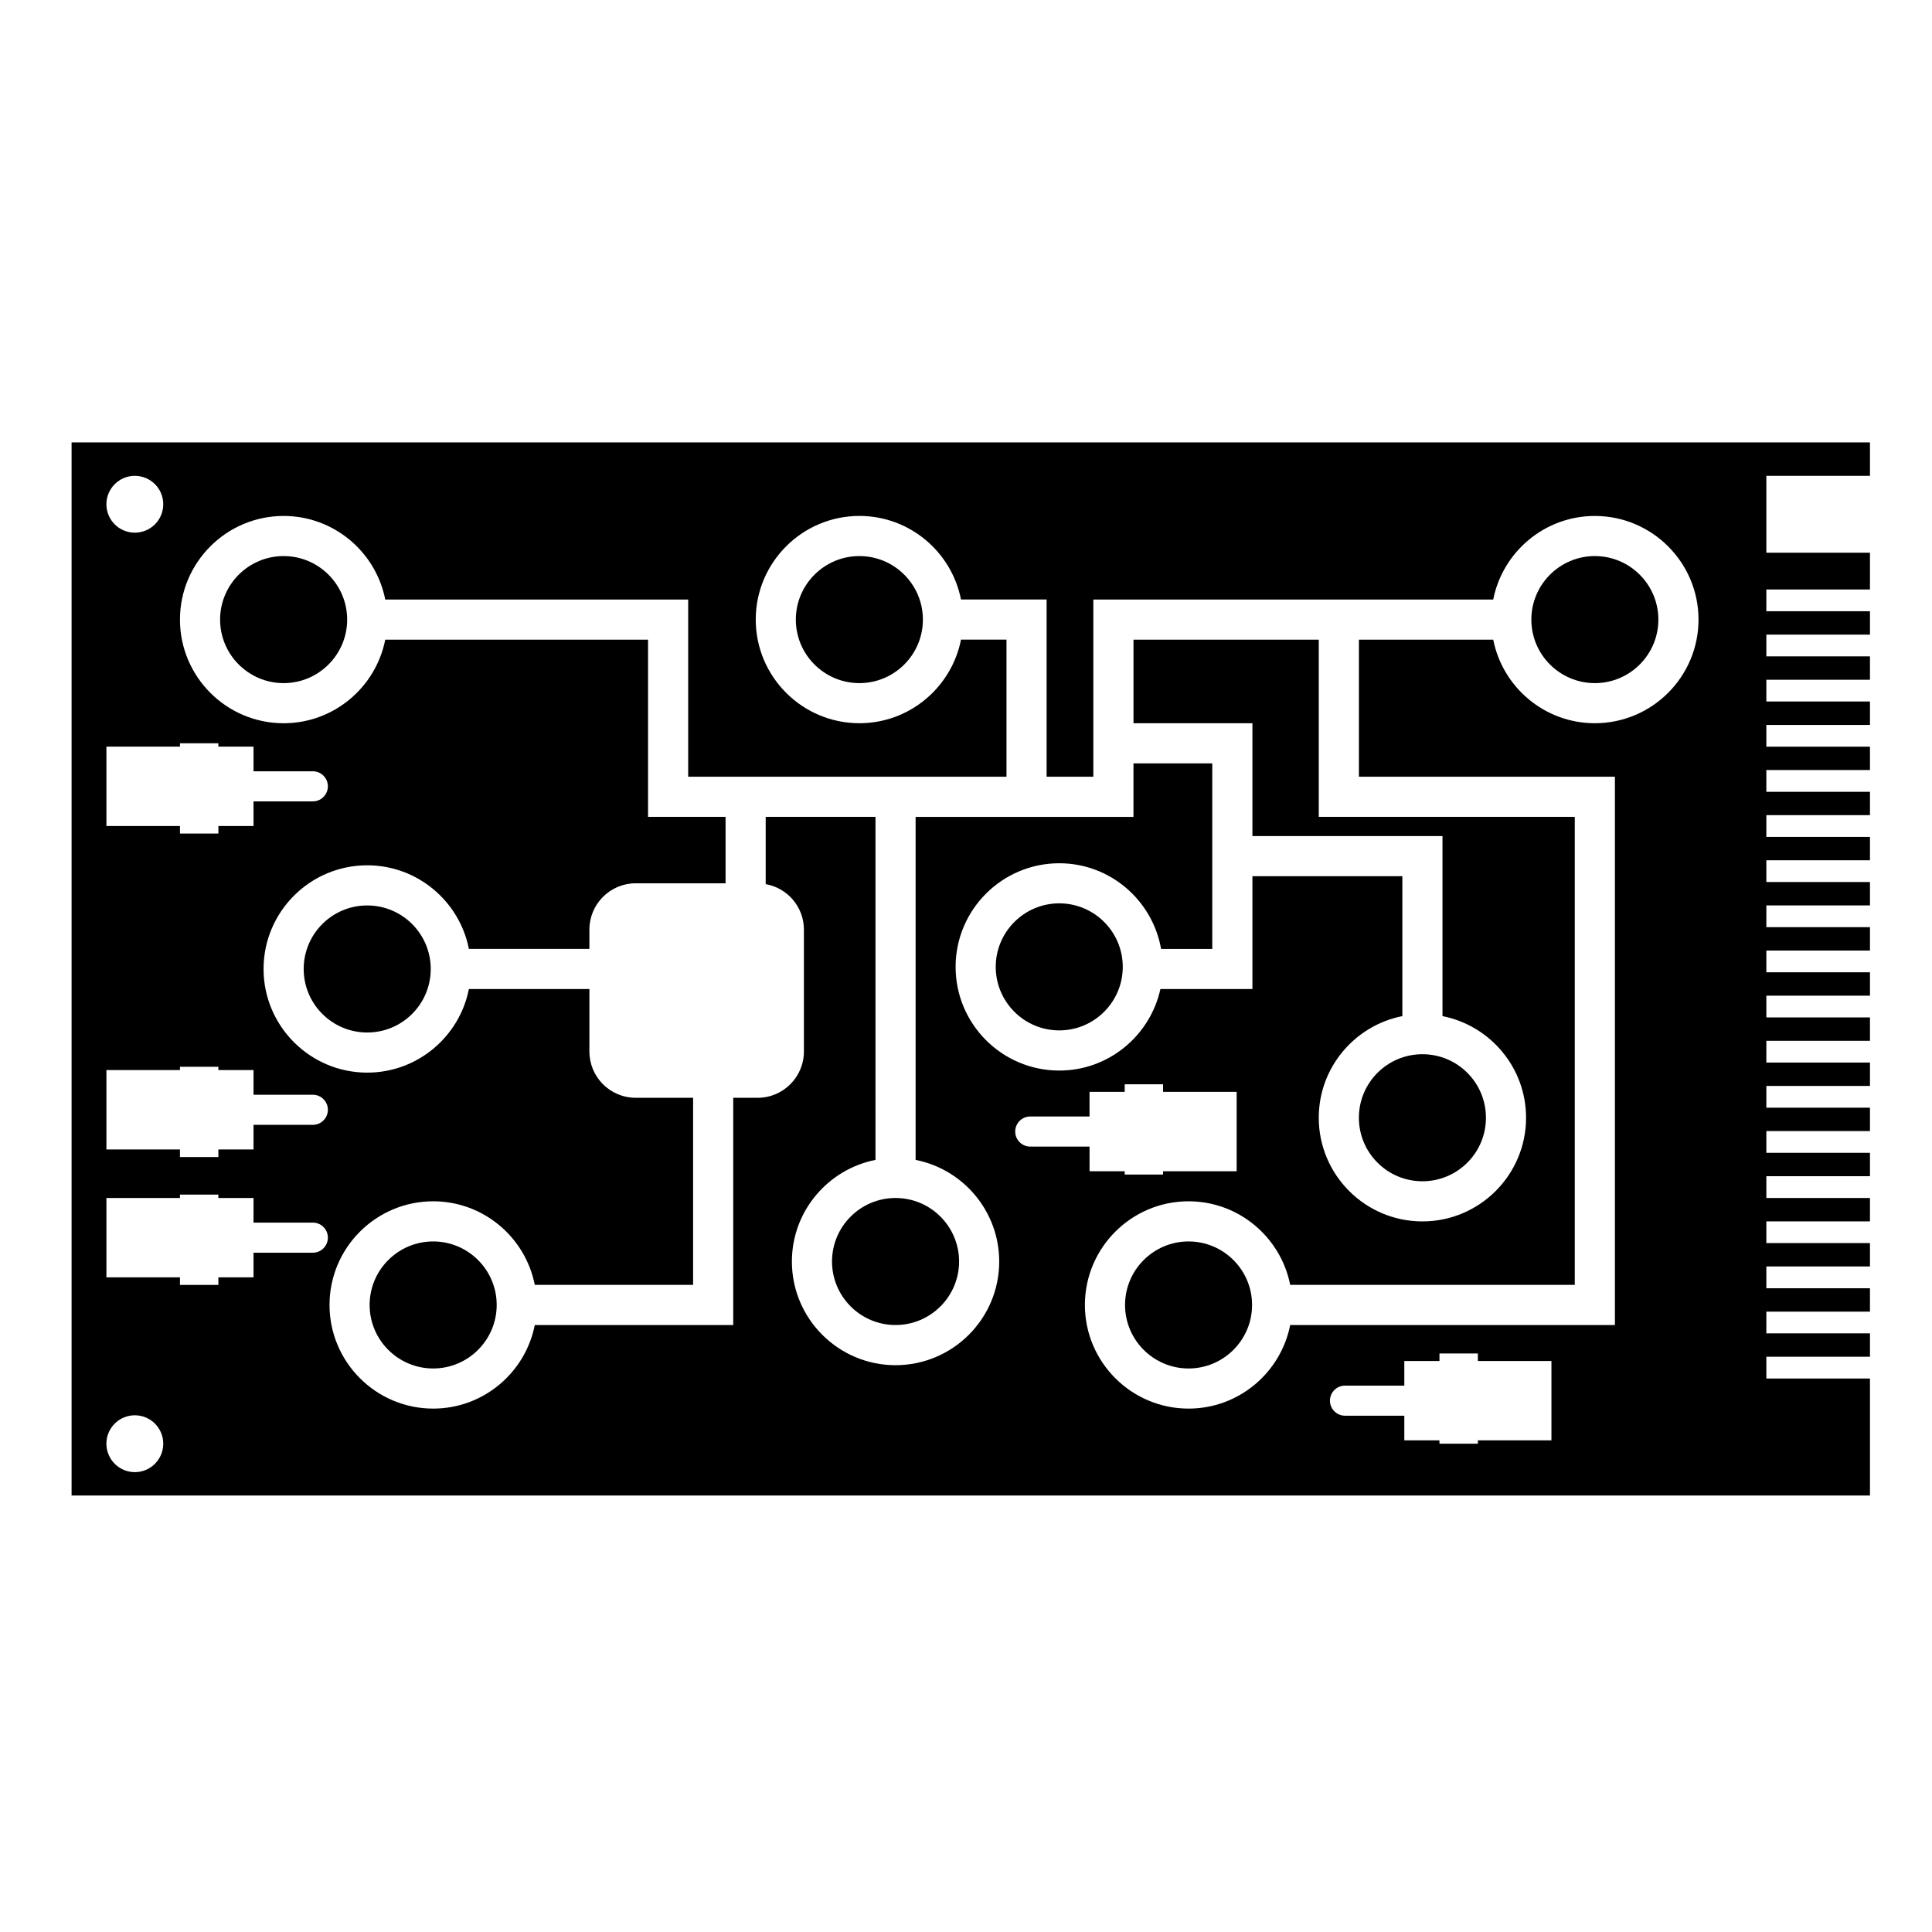 <svg xmlns="http://www.w3.org/2000/svg" xmlns:xlink="http://www.w3.org/1999/xlink" xmlns:a="http://ns.adobe.com/AdobeSVGViewerExtensions/3.0/" version="1.1" x="0px" y="0px" width="100px" height="100px" viewBox="-3.705 -22.899 100 100" overflow="visible" enable-background="new -3.705 -22.899 100 100" xml:space="preserve">
<defs>
</defs>
<circle cx="15.302" cy="27.255" r="3.288"/>
<path d="M18.716,41.358c-1.813,0-3.289,1.474-3.289,3.287s1.475,3.288,3.289,3.288c1.813,0,3.288-1.475,3.288-3.288  S20.529,41.358,18.716,41.358z"/>
<path d="M51.122,23.858c-1.813,0-3.288,1.475-3.288,3.288c0,1.814,1.475,3.288,3.288,3.288s3.287-1.474,3.287-3.288  C54.409,25.333,52.936,23.858,51.122,23.858z"/>
<path d="M40.777,5.883c-1.814,0-3.29,1.475-3.29,3.289c0,1.812,1.476,3.287,3.29,3.287c1.812,0,3.287-1.475,3.287-3.287  C44.064,7.358,42.59,5.883,40.777,5.883z"/>
<path d="M10.975,5.883c-1.813,0-3.288,1.475-3.288,3.289c0,1.812,1.475,3.287,3.288,3.287c1.813,0,3.289-1.475,3.289-3.287  C14.264,7.358,12.789,5.883,10.975,5.883z"/>
<path d="M39.36,42.396c0,1.813,1.475,3.288,3.288,3.288c1.813,0,3.289-1.475,3.289-3.288s-1.475-3.287-3.289-3.287  C40.835,39.108,39.36,40.582,39.36,42.396z"/>
<path d="M78.845,5.883c-1.813,0-3.288,1.475-3.288,3.289c0,1.812,1.475,3.287,3.288,3.287c1.812,0,3.287-1.475,3.287-3.287  C82.132,7.358,80.657,5.883,78.845,5.883z"/>
<path d="M93.084,1.73V0H0v54.51h93.084v-6.058h-5.363v-1.126h5.363v-1.211h-5.363v-1.124h5.363V43.78h-5.363v-1.126h5.363v-1.212  h-5.363v-1.123h5.363v-1.211h-5.363v-1.127h5.363v-1.21h-5.363v-1.125h5.363v-1.211h-5.363v-1.125h5.363v-1.212h-5.363v-1.124h5.363  v-1.212h-5.363v-1.125h5.363v-1.211h-5.363v-1.124h5.363V25.09h-5.363v-1.124h5.363v-1.211h-5.363V21.63h5.363v-1.211h-5.363v-1.125  h5.363v-1.21h-5.363v-1.126h5.363v-1.21h-5.363v-1.125h5.363V13.41h-5.363v-1.125h5.363v-1.212h-5.363V9.949h5.363V8.738h-5.363  V7.614h5.363V5.71h-5.363V1.73H93.084z M3.272,1.73c0.815,0,1.473,0.658,1.473,1.471c0,0.812-0.658,1.471-1.473,1.471  c-0.81,0-1.47-0.659-1.47-1.471C1.803,2.389,2.462,1.73,3.272,1.73z M1.803,15.747H5.61v-0.173h1.988v0.173h1.819v1.276h3.071  c0.43,0,0.778,0.348,0.778,0.778s-0.348,0.779-0.778,0.779H9.417v1.276H7.599v0.39H5.61v-0.39H1.803V15.747z M3.272,53.299  c-0.81,0-1.47-0.661-1.47-1.473s0.66-1.47,1.47-1.47c0.815,0,1.473,0.658,1.473,1.47S4.087,53.299,3.272,53.299z M12.489,41.941  H9.417v1.275H7.599v0.392H5.61v-0.392H1.803v-4.108H5.61v-0.174h1.988v0.174h1.819v1.275h3.071c0.43,0,0.778,0.349,0.778,0.778  S12.919,41.941,12.489,41.941z M12.489,35.322H9.417v1.276H7.599v0.39H5.61v-0.39H1.803v-4.109H5.61v-0.173h1.988v0.173h1.819v1.276  h3.071c0.43,0,0.778,0.349,0.778,0.778S12.919,35.322,12.489,35.322z M48.842,35.669c0-0.43,0.349-0.779,0.778-0.779h3.069v-1.275  h1.82v-0.39h1.986v0.39h3.809v4.109h-3.809v0.173H54.51v-0.173h-1.82v-1.276H49.62C49.19,36.447,48.842,36.099,48.842,35.669z   M76.597,51.653h-3.808v0.173h-1.988v-0.173h-1.819v-1.276h-3.07c-0.43,0-0.779-0.349-0.779-0.778s0.35-0.779,0.779-0.779h3.07  v-1.273h1.819v-0.391h1.988v0.391h3.808V51.653z M78.845,14.535c-2.603,0-4.775-1.864-5.261-4.326h-6.952v7.095h13.251v28.38H63.075  c-0.486,2.462-2.658,4.326-5.261,4.326c-2.957,0-5.365-2.407-5.365-5.365s2.408-5.365,5.365-5.365c2.603,0,4.774,1.864,5.261,4.326  h14.73V19.381H64.554v-9.171h-9.59v4.326h6.156v5.841h9.838v9.318c2.462,0.486,4.326,2.658,4.326,5.261  c0,2.958-2.407,5.365-5.365,5.365s-5.365-2.407-5.365-5.365c0-2.603,1.864-4.774,4.327-5.261v-7.242H61.12v5.841h-4.763  c-0.528,2.407-2.672,4.219-5.235,4.219c-2.958,0-5.365-2.407-5.365-5.366c0-2.958,2.407-5.364,5.365-5.364  c2.639,0,4.827,1.92,5.271,4.435h2.649v-9.605h-4.079v2.77H43.687v17.754c2.463,0.485,4.327,2.659,4.327,5.261  c0,2.958-2.407,5.365-5.366,5.365c-2.958,0-5.365-2.407-5.365-5.365c0-2.602,1.864-4.775,4.327-5.261V19.381h-5.683v3.482  c1.125,0.199,1.978,1.175,1.978,2.356v6.305c0,1.325-1.072,2.399-2.398,2.399h-1.26v11.761H23.975  c-0.485,2.462-2.657,4.326-5.259,4.326c-2.958,0-5.365-2.407-5.365-5.365s2.406-5.365,5.365-5.365c2.602,0,4.774,1.864,5.259,4.326  h8.195v-9.683h-2.967c-1.328,0-2.401-1.074-2.401-2.399v-3.231h-6.237c-0.485,2.462-2.659,4.327-5.263,4.327  c-2.958,0-5.365-2.407-5.365-5.366s2.407-5.365,5.365-5.365c2.604,0,4.777,1.864,5.263,4.327h6.237v-0.997  c0-1.325,1.073-2.399,2.401-2.399h4.647v-3.439h-4.012v-9.171H16.235c-0.485,2.462-2.657,4.326-5.26,4.326  c-2.958,0-5.365-2.406-5.365-5.364c0-2.958,2.407-5.365,5.365-5.365c2.603,0,4.775,1.864,5.26,4.326h15.68v9.171h16.476v-7.095  h-2.355c-0.485,2.462-2.656,4.326-5.258,4.326c-2.958,0-5.366-2.406-5.366-5.364c0-2.958,2.408-5.365,5.366-5.365  c2.602,0,4.773,1.864,5.258,4.326h4.432v9.171h2.418V8.133h20.698c0.485-2.462,2.658-4.326,5.261-4.326  c2.957,0,5.365,2.406,5.365,5.365C84.21,12.129,81.802,14.535,78.845,14.535z"/>
<path d="M57.814,41.358c-1.812,0-3.287,1.474-3.287,3.287s1.475,3.288,3.287,3.288c1.813,0,3.288-1.475,3.288-3.288  S59.628,41.358,57.814,41.358z"/>
<circle cx="69.919" cy="34.955" r="3.288"/>
</svg>